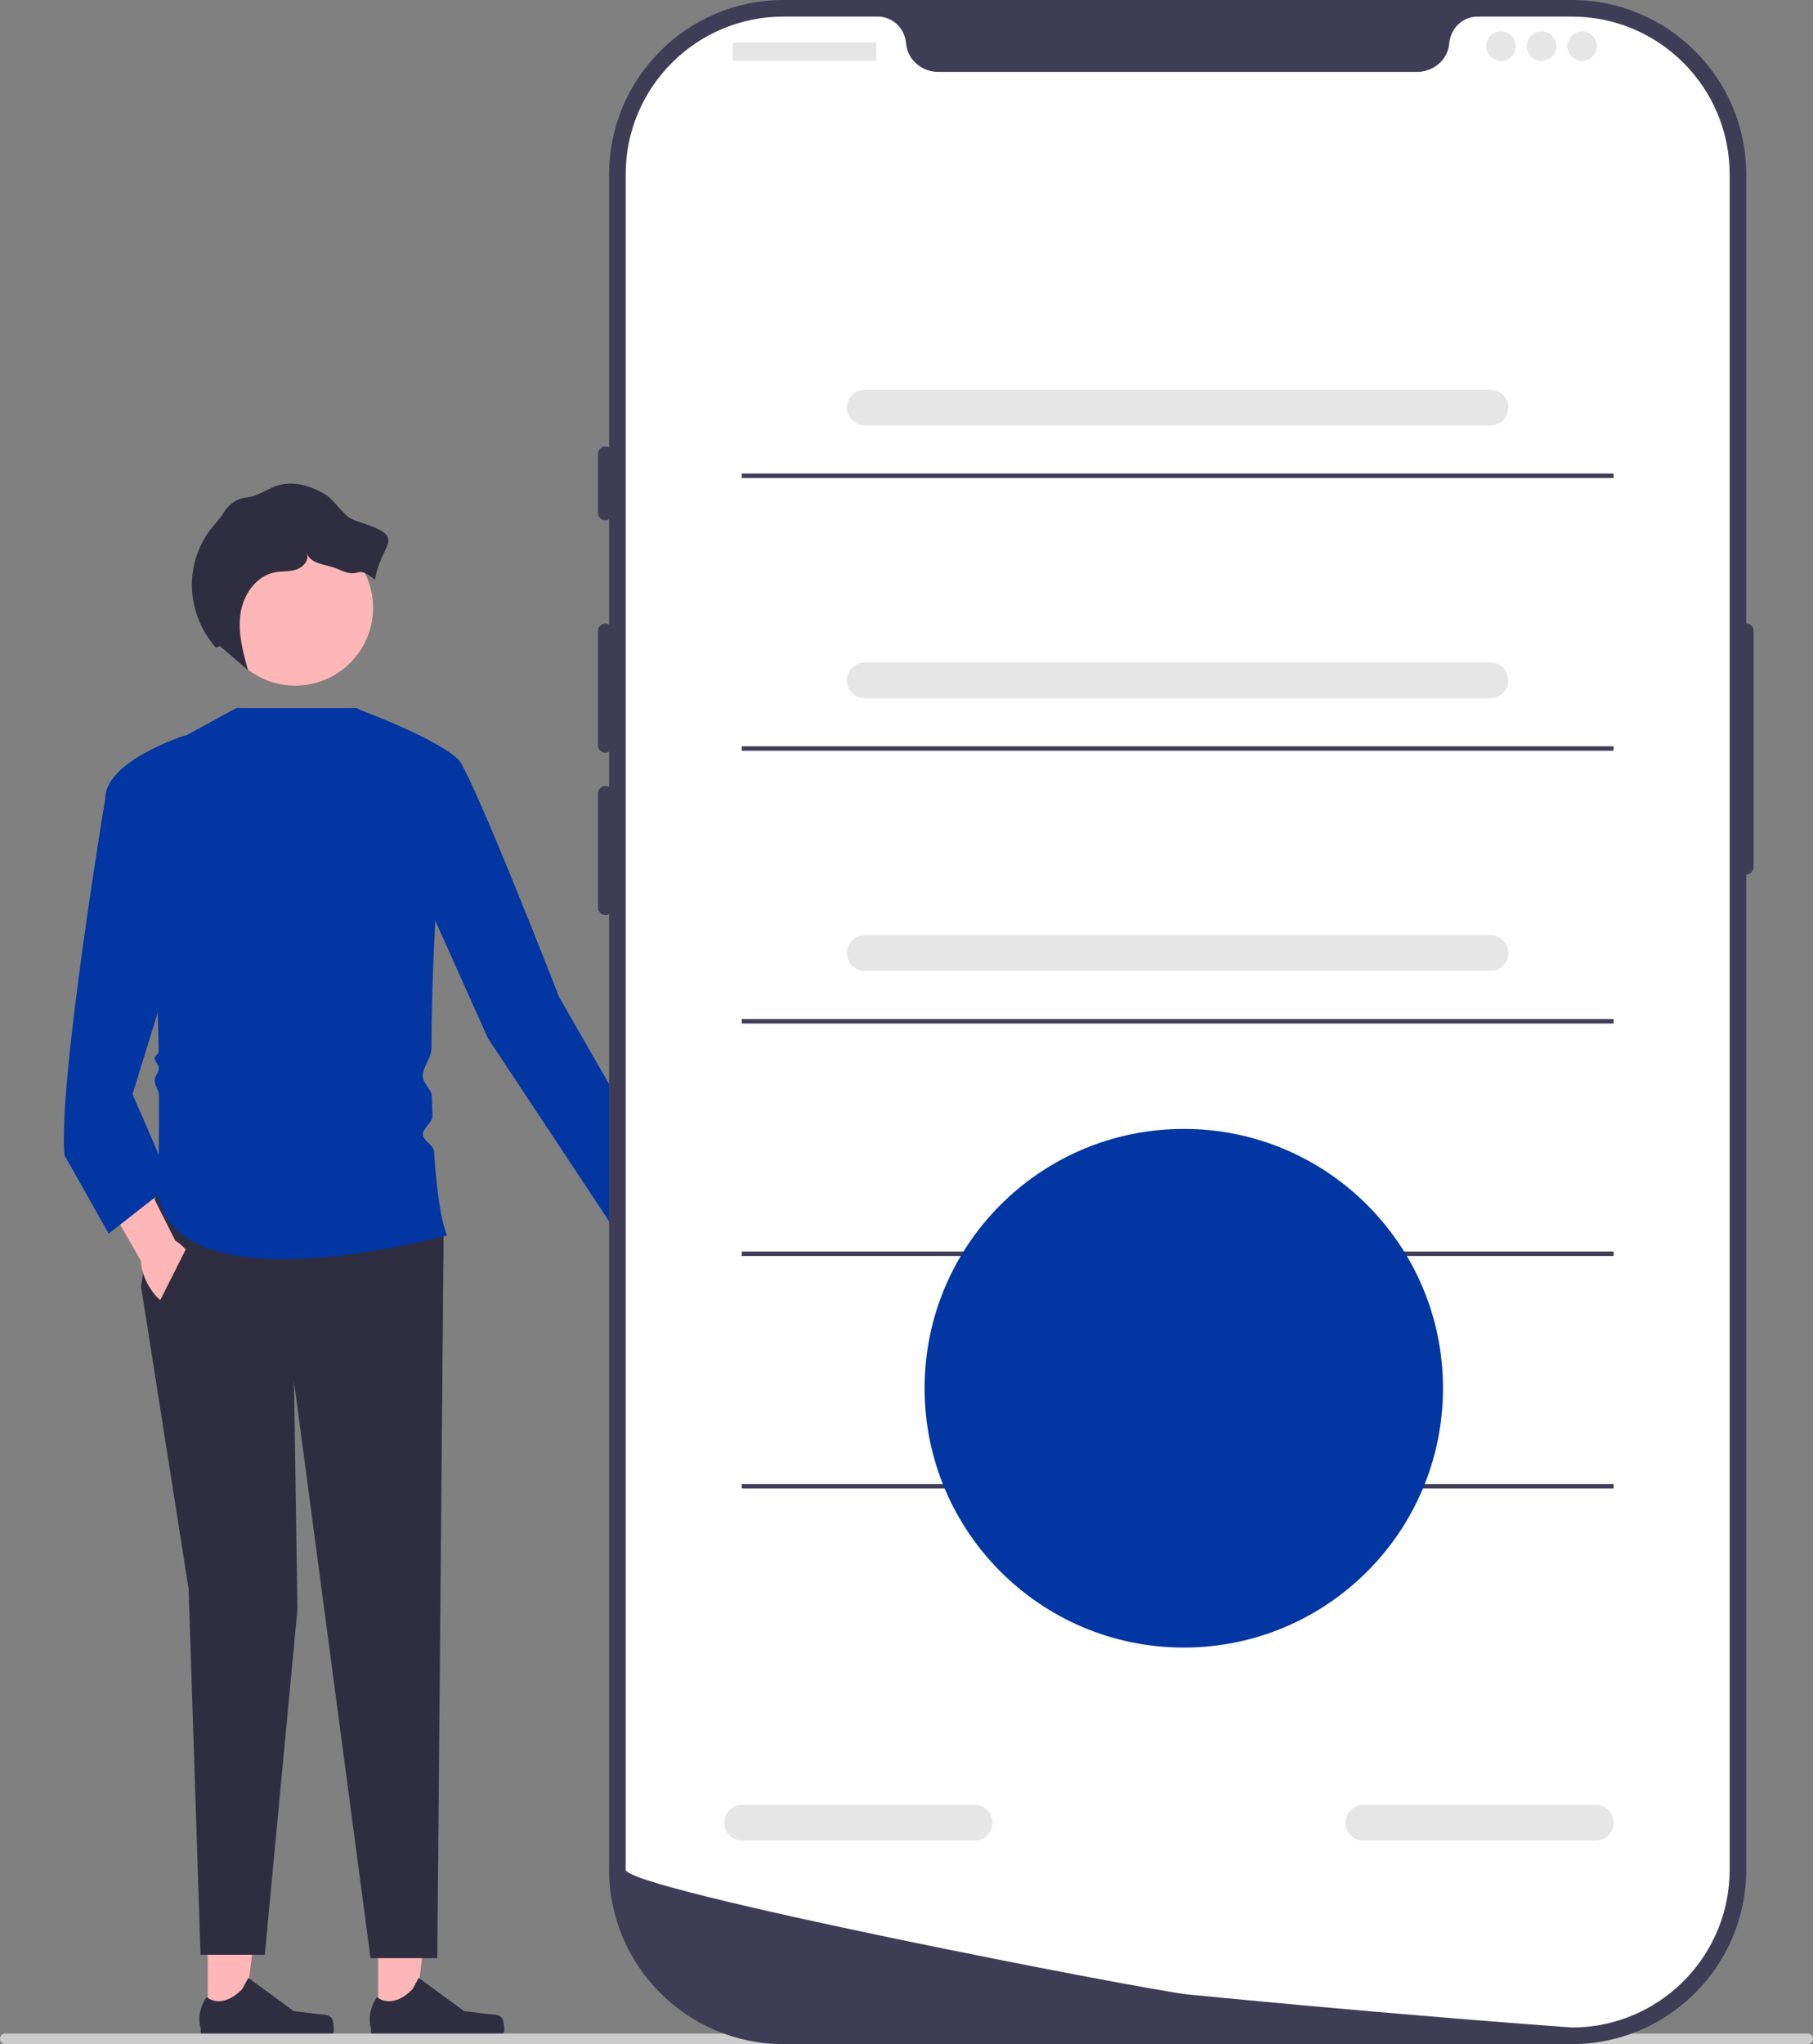 <svg width="268" height="302" viewBox="0 0 268 302" fill="none" xmlns="http://www.w3.org/2000/svg">
<rect x="0" y="0" width="268" height="302" fill="#808080" stroke="none"/>
<path d="M102.751 184.958C104.274 187.906 103.987 191.081 102.111 192.05C100.235 193.019 97.48 191.415 95.957 188.467C95.29 187.177 94.97 185.843 94.978 184.669L88.682 172.097L94.645 169.268L100.219 181.962C101.181 182.635 102.084 183.667 102.751 184.958Z" fill="#FFB6B6"/>
<path d="M55.893 298.394L61.262 298.394L63.816 277.688L55.892 277.689L55.893 298.394Z" fill="#FFB6B6"/>
<path d="M74.287 298.272C74.454 298.554 74.542 299.462 74.542 299.79C74.542 300.796 73.726 301.612 72.72 301.612H56.094C55.408 301.612 54.851 301.055 54.851 300.369V299.677C54.851 299.677 54.029 297.596 55.722 295.033C55.722 295.033 57.827 297.04 60.971 293.896L61.898 292.216L68.611 297.125L72.332 297.583C73.146 297.683 73.868 297.567 74.287 298.272Z" fill="#2F2E41"/>
<path d="M30.707 298.394L36.076 298.394L38.63 277.688L30.706 277.689L30.707 298.394Z" fill="#FFB6B6"/>
<path d="M49.1 298.272C49.268 298.554 49.356 299.462 49.356 299.79C49.356 300.796 48.54 301.612 47.534 301.612H30.908C30.221 301.612 29.665 301.055 29.665 300.369V299.677C29.665 299.677 28.842 297.596 30.536 295.033C30.536 295.033 32.64 297.04 35.785 293.896L36.712 292.216L43.425 297.125L47.146 297.583C47.96 297.683 48.682 297.567 49.1 298.272Z" fill="#2F2E41"/>
<path d="M23.108 176.227L20.846 190.047L27.883 234.773L29.642 288.796H39.141L43.965 237.788L43.463 204.118L54.771 289.299H64.642L65.576 182.509L23.108 176.227Z" fill="#2F2E41"/>
<path d="M34.919 104.615H52.703L68.089 113.661C65.695 113.052 63.845 135.267 63.782 154.896C63.778 156.2 62.485 157.7 62.497 158.974C62.507 160.071 63.82 160.948 63.843 162.013C63.864 163.008 63.891 163.987 63.924 164.946C63.951 165.742 62.462 166.796 62.497 167.561C62.542 168.539 64.113 169.218 64.171 170.139C64.53 175.797 65.148 180.28 66.079 182.509C66.079 182.509 26.375 193.565 23.359 176.478C23.359 176.478 23.532 170.337 23.507 161.856C23.505 161.104 22.864 160.421 22.859 159.634C22.855 159.049 23.487 158.368 23.481 157.766C23.476 157.272 22.866 156.835 22.859 156.331C22.855 156.031 23.455 155.667 23.45 155.363C23.209 139.236 22.126 118.912 18.334 113.661L34.919 104.615Z" fill="#0136A3"/>
<path d="M52.509 104.615C52.509 104.615 64.033 108.802 67.69 112.138C69.633 113.911 82.664 147.331 82.664 147.331L100.764 178.85L91.356 182.423L72.11 153.361L63.566 134.265L52.509 104.615Z" fill="#0136A3"/>
<path d="M28.606 186.15C30.287 189.011 30.174 192.198 28.353 193.267C26.532 194.337 23.694 192.884 22.013 190.023C21.277 188.771 20.885 187.457 20.83 186.284L13.86 174.073L19.661 170.924L25.916 183.297C26.913 183.916 27.871 184.898 28.606 186.15Z" fill="#FFB6B6"/>
<path d="M32.406 120.194L27.38 108.635C27.38 108.635 15.569 112.404 15.569 117.932C15.569 117.932 8.533 160.146 9.538 170.699L16.072 182.257L25.37 174.971L19.59 161.653L32.406 120.194Z" fill="#0136A3"/>
<path d="M22.07 195.286L27.998 183.514L34.919 193.062L28.69 199.093L22.07 195.286Z" fill="#2F2E41"/>
<path d="M43.643 101.294C49.996 101.294 55.145 96.145 55.145 89.793C55.145 83.442 49.996 78.292 43.643 78.292C37.291 78.292 32.141 83.442 32.141 89.793C32.141 96.145 37.291 101.294 43.643 101.294Z" fill="#FFB6B6"/>
<path d="M52.612 76.946C50.614 76.306 49.668 73.928 47.84 72.898C45.818 71.758 43.399 71.047 41.169 71.692C39.801 72.087 38.609 72.962 37.24 73.354C37.001 73.423 36.749 73.47 36.493 73.494C35.021 73.635 33.757 74.517 33.021 75.8L33.002 75.833C32.57 76.573 31.956 77.185 31.411 77.845C29.422 80.254 28.346 83.386 28.368 86.51C28.392 89.868 29.684 93.202 31.93 95.699L32.503 95.434C33.889 96.632 35.276 97.829 36.662 99.026C35.908 96.305 35.146 93.487 35.545 90.691C35.945 87.895 37.825 85.106 40.598 84.566C41.647 84.362 42.753 84.485 43.771 84.161C44.789 83.837 45.727 82.79 45.378 81.78C46.008 83.447 48.36 83.348 49.979 84.094C53.601 85.763 52.275 83.184 55.42 85.637C56.482 79.751 60.551 79.488 52.612 76.946Z" fill="#2F2E41"/>
<path d="M0 301.214C0 301.65 0.35 302 0.786 302H267.214C267.65 302 268 301.65 268 301.214C268 300.778 267.65 300.428 267.214 300.428H0.786C0.35 300.428 0 300.778 0 301.214Z" fill="#CCCCCC"/>
<path d="M232.36 302H115.807C101.596 302 90.034 290.439 90.034 276.228V25.771C90.034 11.561 101.596 0 115.807 0H232.36C246.571 0 258.133 11.561 258.133 25.771V276.228C258.133 290.439 246.571 302 232.36 302Z" fill="#3F3D56"/>
<path d="M258.133 92.126C257.532 92.126 257.043 92.615 257.043 93.217V128.105C257.043 128.706 257.532 129.195 258.133 129.195C258.735 129.195 259.224 128.706 259.224 128.105V93.217C259.224 92.615 258.735 92.126 258.133 92.126Z" fill="#3F3D56"/>
<path d="M255.68 25.771V276.224C255.68 288.593 246.052 298.711 233.879 299.496H233.873C233.693 299.507 233.513 299.517 233.328 299.523C233.006 299.539 232.685 299.545 232.358 299.545C232.358 299.545 231.158 299.457 228.967 299.294C226.753 299.13 223.531 298.885 219.513 298.563C218.308 298.471 217.038 298.367 215.697 298.258C213.026 298.04 210.093 297.8 206.947 297.528C205.693 297.424 204.396 297.31 203.071 297.195C196.3 296.612 188.716 295.93 180.719 295.156C179.367 295.031 178.004 294.9 176.63 294.764C176.27 294.726 175.905 294.693 175.54 294.655C169.837 294.093 92.487 279.146 92.487 276.224V25.771C92.487 12.89 102.927 2.451 115.81 2.451H129.734C131.958 2.451 133.746 4.185 133.937 6.403C133.953 6.55 133.97 6.698 133.997 6.845C134.4 9.074 136.445 10.628 138.713 10.628H209.455C211.723 10.628 213.767 9.074 214.171 6.845C214.198 6.698 214.214 6.55 214.231 6.403C214.421 4.185 216.209 2.451 218.434 2.451H232.358C245.24 2.451 255.68 12.89 255.68 25.771Z" fill="white"/>
<path d="M89.489 65.96C88.887 65.96 88.398 66.449 88.398 67.051V75.773C88.398 76.374 88.887 76.863 89.489 76.863C90.09 76.863 90.579 76.374 90.579 75.773V67.051C90.579 66.449 90.09 65.96 89.489 65.96Z" fill="#3F3D56"/>
<path d="M89.489 92.126C88.887 92.126 88.398 92.615 88.398 93.217V110.116C88.398 110.717 88.887 111.206 89.489 111.206C90.09 111.206 90.579 110.717 90.579 110.116V93.217C90.579 92.615 90.09 92.126 89.489 92.126Z" fill="#3F3D56"/>
<path d="M89.489 116.112C88.887 116.112 88.398 116.601 88.398 117.202V134.101C88.398 134.702 88.887 135.191 89.489 135.191C90.09 135.191 90.579 134.702 90.579 134.101V117.202C90.579 116.601 90.09 116.112 89.489 116.112Z" fill="#3F3D56"/>
<path d="M129.354 6.269H108.502C108.389 6.269 108.297 6.361 108.297 6.474V8.79C108.297 8.903 108.389 8.995 108.502 8.995H129.354C129.467 8.995 129.559 8.903 129.559 8.79V6.474C129.559 6.361 129.467 6.269 129.354 6.269Z" fill="#E6E6E6"/>
<path d="M221.879 8.995C223.084 8.995 224.06 8.018 224.06 6.814C224.06 5.61 223.084 4.634 221.879 4.634C220.675 4.634 219.698 5.61 219.698 6.814C219.698 8.018 220.675 8.995 221.879 8.995Z" fill="#E6E6E6"/>
<path d="M227.876 8.995C229.08 8.995 230.057 8.018 230.057 6.814C230.057 5.61 229.08 4.634 227.876 4.634C226.672 4.634 225.695 5.61 225.695 6.814C225.695 8.018 226.672 8.995 227.876 8.995Z" fill="#E6E6E6"/>
<path d="M233.873 8.995C235.077 8.995 236.054 8.018 236.054 6.814C236.054 5.61 235.077 4.634 233.873 4.634C232.669 4.634 231.692 5.61 231.692 6.814C231.692 8.018 232.669 8.995 233.873 8.995Z" fill="#E6E6E6"/>
<path d="M220.328 62.86H127.839C126.382 62.86 125.197 61.674 125.197 60.218C125.197 58.761 126.382 57.575 127.839 57.575H220.328C221.785 57.575 222.971 58.761 222.971 60.218C222.971 61.674 221.785 62.86 220.328 62.86Z" fill="#E6E6E6"/>
<path d="M235.88 271.932H201.527C200.07 271.932 198.884 270.747 198.884 269.29C198.884 267.833 200.07 266.648 201.527 266.648H235.88C237.337 266.648 238.522 267.833 238.522 269.29C238.522 270.747 237.337 271.932 235.88 271.932Z" fill="#E6E6E6"/>
<path d="M144.051 271.932H109.698C108.241 271.932 107.056 270.747 107.056 269.29C107.056 267.833 108.241 266.648 109.698 266.648H144.051C145.508 266.648 146.694 267.833 146.694 269.29C146.694 270.747 145.508 271.932 144.051 271.932Z" fill="#E6E6E6"/>
<path d="M238.522 69.96H109.645V70.62H238.522V69.96Z" fill="#3F3D56"/>
<path d="M220.328 103.155H127.839C126.382 103.155 125.197 101.97 125.197 100.513C125.197 99.056 126.382 97.87 127.839 97.87H220.328C221.785 97.87 222.971 99.056 222.971 100.513C222.971 101.97 221.785 103.155 220.328 103.155Z" fill="#E6E6E6"/>
<path d="M238.522 110.255H109.645V110.915H238.522V110.255Z" fill="#3F3D56"/>
<path d="M220.328 143.45H127.839C126.382 143.45 125.197 142.265 125.197 140.808C125.197 139.351 126.382 138.166 127.839 138.166H220.328C221.785 138.166 222.971 139.351 222.971 140.808C222.971 142.265 221.785 143.45 220.328 143.45Z" fill="#E6E6E6"/>
<path d="M238.522 150.55H109.645V151.211H238.522V150.55Z" fill="#3F3D56"/>
<path d="M238.522 184.9H109.645V185.561H238.522V184.9Z" fill="#3F3D56"/>
<path d="M238.522 219.25H109.645V219.911H238.522V219.25Z" fill="#3F3D56"/>
<path d="M174.991 243.413C196.152 243.413 213.307 226.26 213.307 205.1C213.307 183.94 196.152 166.786 174.991 166.786C153.829 166.786 136.674 183.94 136.674 205.1C136.674 226.26 153.829 243.413 174.991 243.413Z" fill="#0136A3"/>
</svg>
